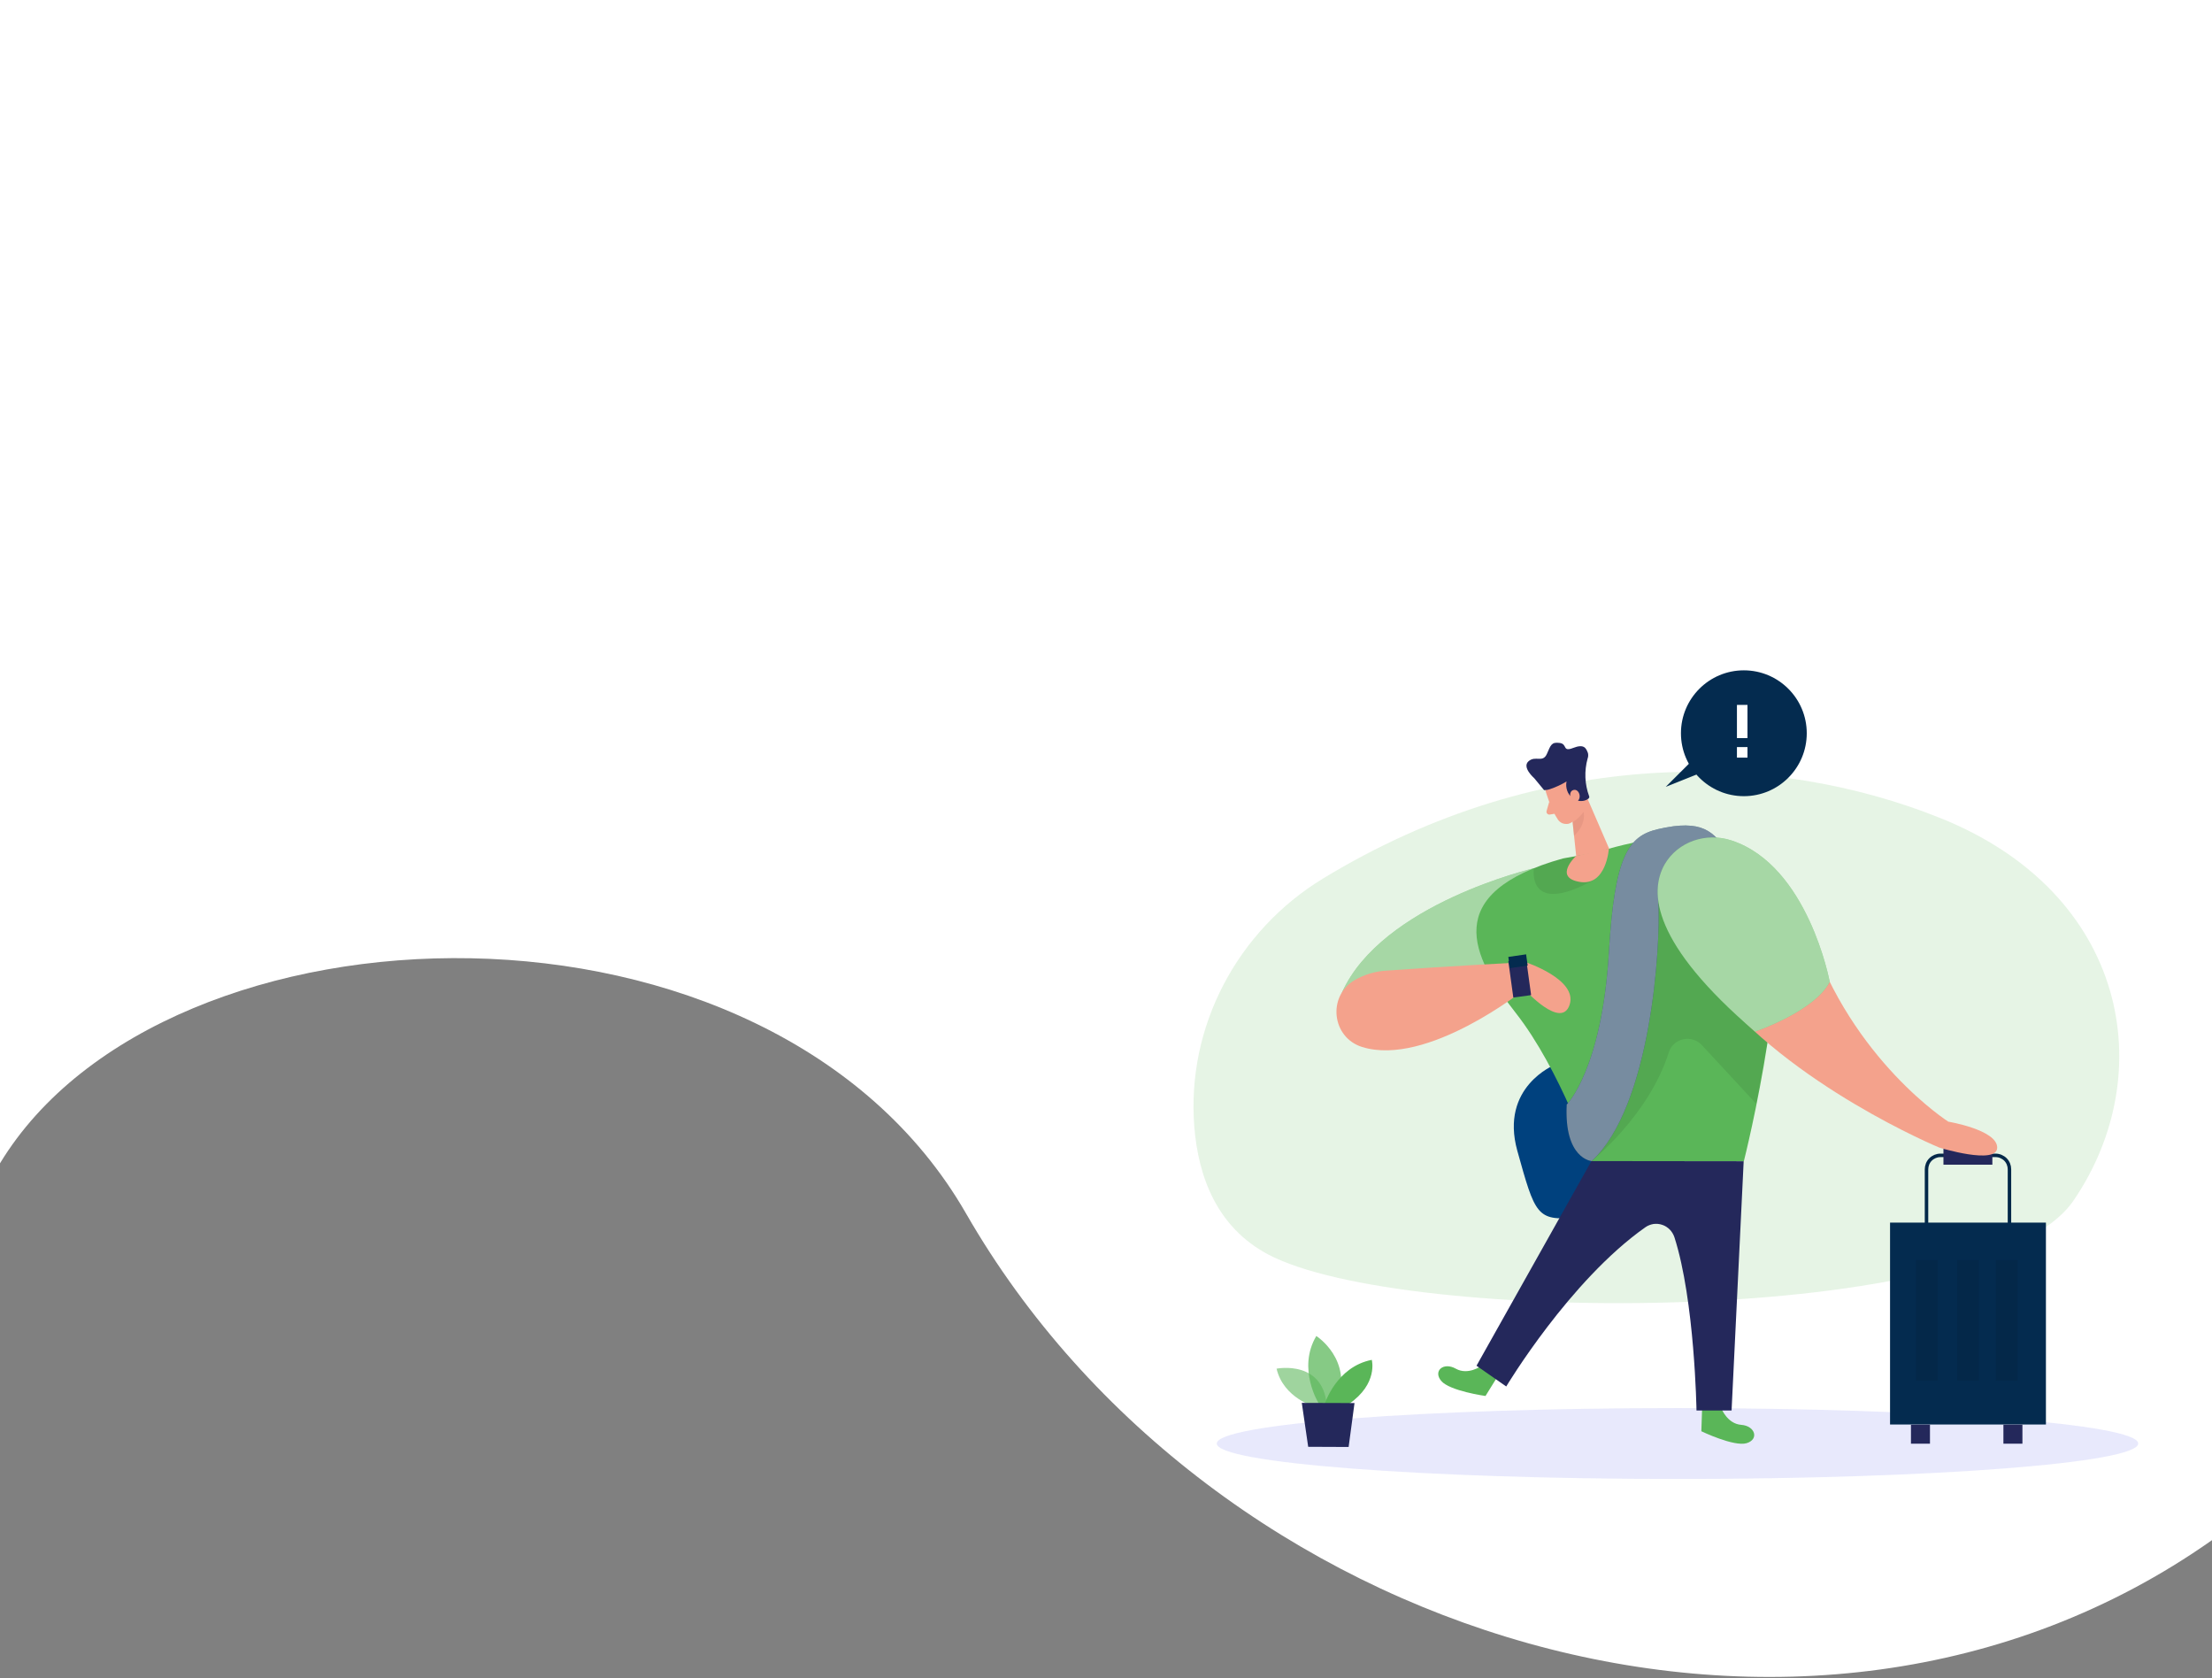 <?xml version="1.0" encoding="utf-8"?>
<!-- Generator: Adobe Illustrator 24.0.1, SVG Export Plug-In . SVG Version: 6.00 Build 0)  -->
<svg version="1.1" id="Layer_1" xmlns="http://www.w3.org/2000/svg" xmlns:xlink="http://www.w3.org/1999/xlink" x="0px" y="0px"
	 viewBox="0 0 1280 971" style="enable-background:new 0 0 1280 971;" xml:space="preserve">
<rect x="0" y="0" width="1280" height="971" fill="#808080" stroke="none"/>
<style type="text/css">
	.st0{fill:#FFFFFF;}
	.st1{opacity:0.3;fill:#5AB658;fill-opacity:0.52;enable-background:new    ;}
	.st2{fill:none;stroke:#042B4F;stroke-width:2;stroke-miterlimit:10;}
	.st3{opacity:8.000000e-02;fill:none;stroke:#000000;stroke-width:2;stroke-miterlimit:10;enable-background:new    ;}
	.st4{fill:#00417E;}
	.st5{fill:#5AB658;}
	.st6{opacity:0.46;fill:#FFFFFF;enable-background:new    ;}
	.st7{opacity:0.45;fill:#8286EE;fill-opacity:0.4;enable-background:new    ;}
	.st8{opacity:0.58;fill:#5AB658;enable-background:new    ;}
	.st9{opacity:0.73;fill:#5AB658;enable-background:new    ;}
	.st10{fill:#24285B;}
	.st11{fill:#F4A28C;}
	.st12{opacity:0.31;fill:#CE8172;enable-background:new    ;}
	.st13{opacity:8.000000e-02;enable-background:new    ;}
	.st14{fill:#042B4F;}
</style>
<path class="st0" d="M559,702c141.2,245.6,486,354.5,721,189V0H0v673C95.5,515.5,445.5,504.5,559,702z"/>
<path class="st1" d="M765.5,508.3c-49.6,30.2-79,85.7-74.4,143.6c2.4,29.6,13.4,58.1,42.5,73.7c77.6,41.5,416.2,42.3,466.3-31.1
	s31.5-177.9-77.5-221.4C1027.9,435.2,893.6,430.3,765.5,508.3z"/>
<path class="st2" d="M1114.8,720.4v-43.9c0-2.1,0.8-4.2,2.3-5.7c1.5-1.5,3.6-2.4,5.7-2.4h32c2.1,0,4.2,0.9,5.7,2.4
	c1.5,1.5,2.3,3.6,2.3,5.7v43.9"/>
<path class="st3" d="M1114.8,720.4v-43.9c0-2.1,0.8-4.2,2.3-5.7c1.5-1.5,3.6-2.4,5.7-2.4h32c2.1,0,4.2,0.9,5.7,2.4
	c1.5,1.5,2.3,3.6,2.3,5.7v43.9"/>
<path class="st4" d="M899.5,616.1c0,0-31.7,12.7-21.5,49.6c10.3,36.9,11.2,40.9,34.1,38.6c22.9-2.3,8.1-38.6,8.1-38.6L899.5,616.1z"
	/>
<path class="st5" d="M887.6,502.3c0,0-88,20.4-111.1,72l77.9,5.9l20-12.1L887.6,502.3z"/>
<path class="st6" d="M887.6,502.3c0,0-88,20.4-111.1,72l77.9,5.9l20-12.1L887.6,502.3z"/>
<path class="st7" d="M970.7,855.6c147.2,0,266.6-9.2,266.6-20.5s-119.4-20.5-266.6-20.5c-147.2,0-266.6,9.2-266.6,20.5
	S823.5,855.6,970.7,855.6z"/>
<path class="st5" d="M857.2,790.2c0,0-7.7,5.6-14.8,1.6c-7.1-4-13.3,1.3-8.4,7.1s25.6,8.7,25.6,8.7l7.8-12.6L857.2,790.2z"/>
<path class="st5" d="M996.1,814.8c0,0,3.4,8.9,11.5,9.5c8.1,0.6,10.4,8.4,3.1,10.6c-7.3,2.2-26.2-6.9-26.2-6.9l0.5-14.8L996.1,814.8
	z"/>
<path class="st8" d="M761,813.9c0,0-18.3-5-22.3-22.1c0,0,28.4-5.7,29.2,23.6L761,813.9z"/>
<path class="st9" d="M763.2,812.1c0,0-12.8-20.2-1.5-39.2c0,0,21.6,13.7,12,39.2L763.2,812.1z"/>
<path class="st5" d="M766.6,812.1c0,0,6.7-21.4,27.2-25.4c0,0,3.8,13.8-13.2,25.5L766.6,812.1z"/>
<path class="st10" d="M753.3,811.6l3.7,25.4l23.4,0.1l3.4-25.4L753.3,811.6z"/>
<path class="st11" d="M894.2,457c0,0,3,10.9,7.4,17.3c0.4,0.6,1,1.1,1.6,1.5s1.3,0.7,2.1,0.8c0.7,0.1,1.5,0.1,2.2,0
	c0.7-0.2,1.4-0.5,2-0.9c3.2-2.2,6.8-6.2,5.9-12.2l-0.3-10.4c-0.3-2.1-1.2-4-2.6-5.6c-1.4-1.6-3.3-2.6-5.4-3.1
	C899.7,442.3,892.2,450.5,894.2,457z"/>
<path class="st11" d="M917.1,458.5l14.7,34l-19.3,6.7l-2.9-27.5L917.1,458.5z"/>
<path class="st10" d="M919.6,460.7c0.1,0.2,0.1,0.5,0,0.7c-0.1,0.2-0.2,0.4-0.4,0.6c-1.3,1-2.9,1.5-4.6,1.4c-1.6,0-3.2-0.6-4.5-1.6
	c-1.5-1.1-2.6-2.6-3.2-4.3c-0.6-1.7-0.8-3.6-0.4-5.4c-3,1.8-6.2,3.3-9.5,4.4c-1.1,0.4-2.3,0.6-3.5,0.6l-5.7-6.9c0,0-7.3-6.3-3.3-9.8
	c4-3.5,8.2,1.1,10.6-4.2c2.3-5.3,2.7-7,7.4-6.4c4.7,0.6,1.4,5.4,7.8,2.9c6.4-2.5,7.5,0.1,8.6,3c0.2,1,0.2,2.1-0.2,3.1
	C916.7,446,917,453.7,919.6,460.7z"/>
<path class="st11" d="M908.9,461.9c0,0-1.4-4.1,1.7-4.9c3.2-0.8,5.3,5.2,1.3,7.2L908.9,461.9z"/>
<path class="st11" d="M896.5,463.8L895,469c-0.1,0.3-0.1,0.6-0.1,0.9c0.1,0.3,0.2,0.6,0.4,0.8c0.2,0.2,0.5,0.4,0.8,0.5
	c0.3,0.1,0.6,0.1,0.9,0l4.3-0.7L896.5,463.8z"/>
<path class="st10" d="M1152.9,664.6h-28.3v9.2h28.3V664.6z"/>
<path class="st12" d="M910,475.5c0,0,2.5-0.8,6.4-5.8c0,0,1.8,7.2-5.6,13.8L910,475.5z"/>
<path class="st5" d="M904.5,496.6l11.1-2c5.2-0.9,10.4-2.1,15.4-3.6c19-5.4,75-18.2,91,14.2c19.3,39.3-12.9,166.6-12.9,166.6h-88.2
	c0,0-18-53-43.8-85.8C851.3,553.1,833.3,516.6,904.5,496.6z"/>
<path class="st13" d="M887.6,502.3c0,0-4.4,28.2,34.4,6.9l-9.9-13.8C903.6,496.6,895.4,498.9,887.6,502.3z"/>
<path class="st11" d="M788.2,605.7c-17.6-5.5-20.2-29.4-4.3-38.7c5.8-3.3,12.2-5.2,18.9-5.5c29.5-2.2,79.9-4.9,79.9-4.9
	s30.3,9.9,25.6,24.6c-4.8,14.8-26.1-8.8-26.1-8.8S825.8,617.4,788.2,605.7z"/>
<path class="st10" d="M883.1,554.6l-10.3,1.4l2.9,21.1l10.3-1.4L883.1,554.6z"/>
<path class="st14" d="M883.1,552.1l-10.3,1.5l0.9,6.5l10.3-1.5L883.1,552.1z"/>
<path class="st11" d="M912,495.2c0,0-13.4,12.4,2.1,15s16.9-19.3,16.9-19.3L912,495.2z"/>
<path class="st10" d="M920.9,671.7l-66.5,118.4l17.2,12c0,0,36.7-61.3,80.5-92.1c1.4-1,3-1.6,4.7-1.9c1.7-0.2,3.4-0.1,5.1,0.5
	c1.6,0.5,3.1,1.5,4.3,2.7c1.2,1.2,2.1,2.7,2.7,4.4c11.8,36.6,12.8,100.3,12.8,100.3h20.3l7-144.2L920.9,671.7z"/>
<path class="st13" d="M920.9,671.7c0,0,33.1-26,44.8-63c0.6-1.9,1.7-3.6,3.2-4.9c1.5-1.3,3.3-2.2,5.2-2.6c1.9-0.4,3.9-0.3,5.8,0.3
	c1.9,0.6,3.6,1.7,4.9,3.1l31.5,34l6.4-35.6l-23-72.9l-43.6-28l-8.6,33.8L920.9,671.7z"/>
<path class="st14" d="M906.6,639c0,0,20.4-20.3,24.4-88c3.3-56.3,11.4-67.3,28.3-71.3c26.1-6.1,32.3,1.6,40.5,13.2
	c0,0-41.7,2.6-40.2,28.6c1.5,26.1-4.3,118.9-38.6,150.2C920.9,671.7,905,670.4,906.6,639z"/>
<path class="st6" d="M906.6,639c0,0,20.4-20.3,24.4-88c3.3-56.3,11.4-67.3,28.3-71.3c26.1-6.1,32.3,1.6,40.5,13.2
	c0,0-41.7,2.6-40.2,28.6c1.5,26.1-4.3,118.9-38.6,150.2C920.9,671.7,905,670.4,906.6,639z"/>
<path class="st11" d="M963.7,526.2c-8.6-20.8,15.4-47,36.3-38.9c17.9,6.9,36.9,22.2,47.3,53c24.6,73.2,80.1,108.6,80.1,108.6
	s28.3,4.7,28.3,15c0,10.3-33.5,0-33.5,0s-86.8-36-131.9-93.9C976.9,552.6,968.7,538,963.7,526.2z"/>
<path class="st5" d="M1015.6,596.8c0,0,34.5-11.7,43.2-28.8c0,0-12.5-67.3-56.9-81.8c-14.6-4.8-30.9,0.6-38.6,13.8
	C954.1,516.2,956.2,546,1015.6,596.8z"/>
<path class="st6" d="M1015.6,596.8c0,0,34.5-11.7,43.2-28.8c0,0-12.5-67.3-56.9-81.8c-14.6-4.8-30.9,0.6-38.6,13.8
	C954.1,516.2,956.2,546,1015.6,596.8z"/>
<path class="st14" d="M1183.9,707.3h-90.2v116.8h90.2V707.3z"/>
<path class="st10" d="M1116.8,824.2h-11v11h11V824.2z"/>
<path class="st10" d="M1170.3,824.2h-11v11h11V824.2z"/>
<path class="st13" d="M1121.2,729h-12.5v69.8h12.5V729z"/>
<path class="st13" d="M1145.1,729h-12.5v69.8h12.5V729z"/>
<path class="st13" d="M1167.5,729H1155v69.8h12.5V729z"/>
<path class="st14" d="M1009.1,460.6c20.1,0,36.4-16.3,36.4-36.4c0-20.1-16.3-36.4-36.4-36.4c-20.1,0-36.4,16.3-36.4,36.4
	C972.7,444.3,989,460.6,1009.1,460.6z"/>
<path class="st14" d="M995,424.2l-31.1,31l41.3-16.5L995,424.2z"/>
<path class="st0" d="M1011.2,407.8h-6.1v19.2h6.1V407.8z"/>
<path class="st0" d="M1011.2,432.2h-6.1v6.1h6.1V432.2z"/>
</svg>
